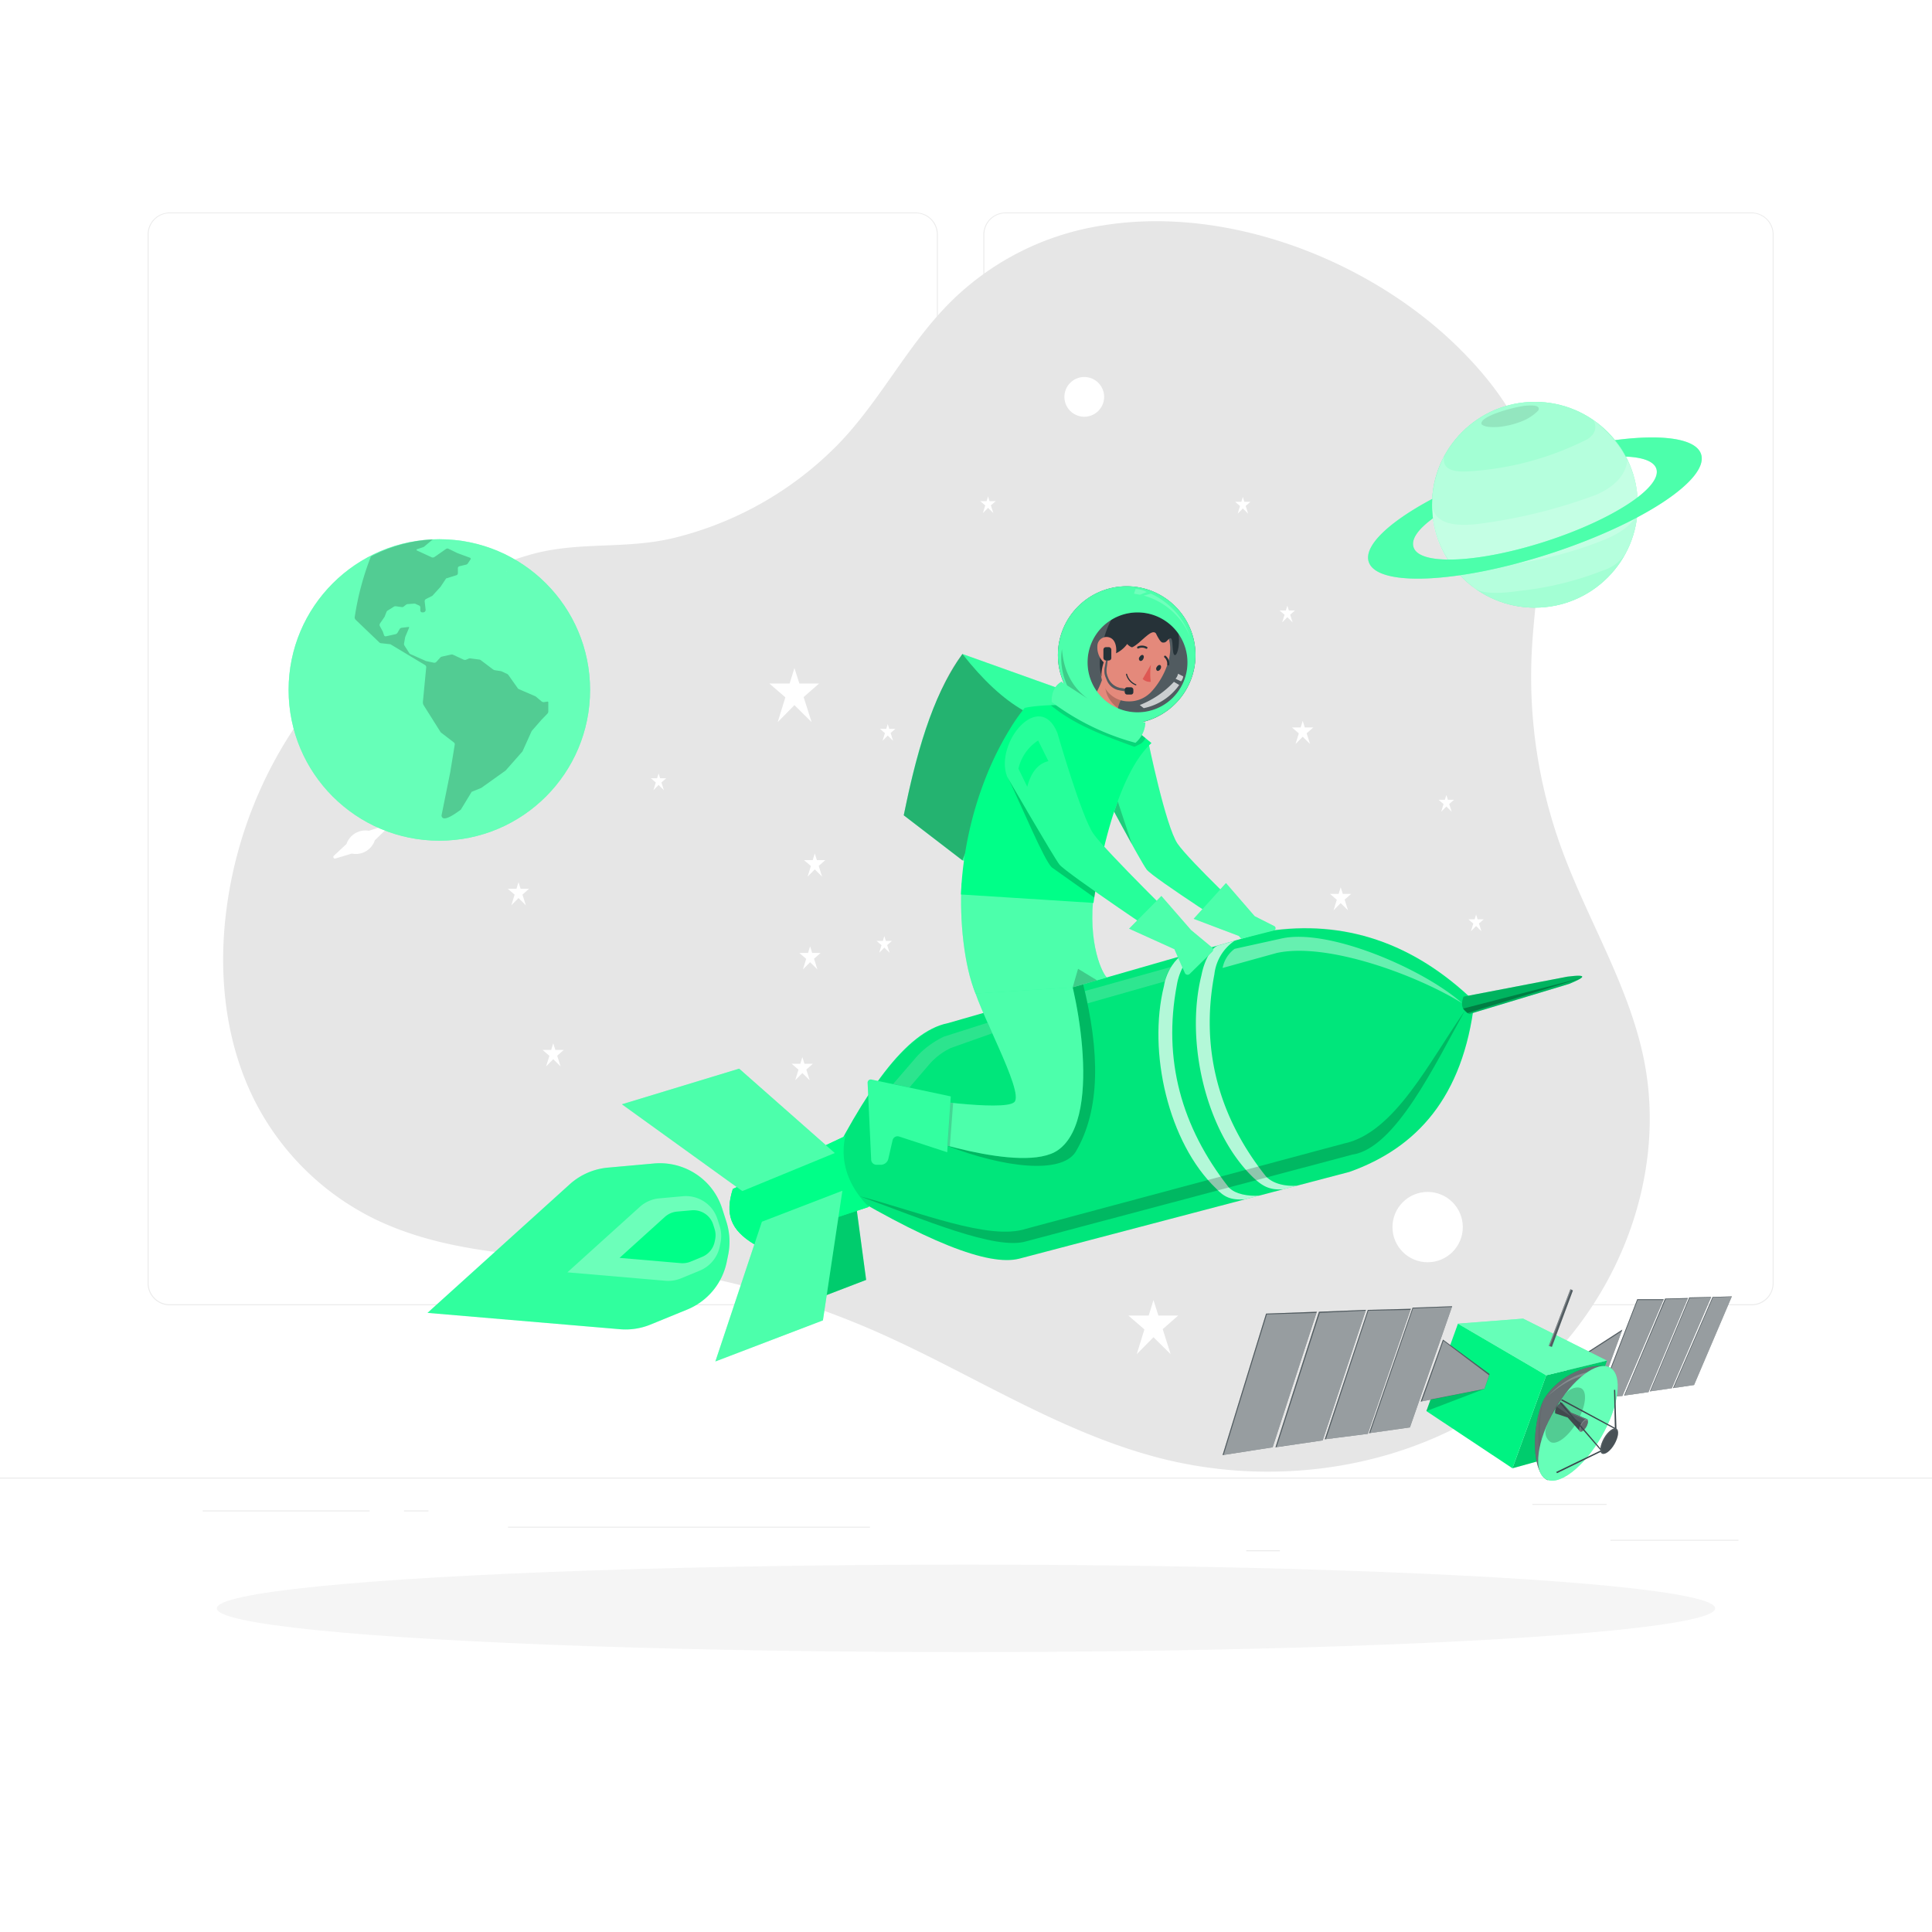 <svg class="animated" id="freepik_stories-rocket" xmlns="http://www.w3.org/2000/svg" viewBox="0 0 500 500" version="1.1" xmlns:xlink="http://www.w3.org/1999/xlink" xmlns:svgjs="http://svgjs.com/svgjs"><style>svg#freepik_stories-rocket:not(.animated) .animable {opacity: 0;}svg#freepik_stories-rocket.animated #freepik--background-complete--inject-181 {animation: 3s Infinite  linear floating;animation-delay: 0s;}svg#freepik_stories-rocket.animated #freepik--Satelite--inject-181 {animation: 3s Infinite  linear wind;animation-delay: 0s;}svg#freepik_stories-rocket.animated #freepik--planet-2--inject-181 {animation: 3s Infinite  linear wind;animation-delay: 0s;}svg#freepik_stories-rocket.animated #freepik--planet-1--inject-181 {animation: 3s Infinite  linear wind;animation-delay: 0s;}svg#freepik_stories-rocket.animated #freepik--Character--inject-181 {animation: 3s Infinite  linear floating;animation-delay: 0s;}            @keyframes floating {                0% {                    opacity: 1;                    transform: translateY(0px);                }                50% {                    transform: translateY(-10px);                }                100% {                    opacity: 1;                    transform: translateY(0px);                }            }                    @keyframes wind {                0% {                    transform: rotate( 0deg );                }                25% {                    transform: rotate( 1deg );                }                75% {                    transform: rotate( -1deg );                }            }        </style><g id="freepik--background-complete--inject-181" class="animable animator-active" style="transform-origin: 250px 228.23px;"><rect y="382.4" width="500" height="0.25" style="fill: rgb(235, 235, 235); transform-origin: 250px 382.525px;" id="el1xfptu51xzoi" class="animable"></rect><rect x="416.78" y="398.49" width="33.12" height="0.25" style="fill: rgb(235, 235, 235); transform-origin: 433.34px 398.615px;" id="el5ehjwb1y33x" class="animable"></rect><rect x="322.53" y="401.21" width="8.69" height="0.25" style="fill: rgb(235, 235, 235); transform-origin: 326.875px 401.335px;" id="elpdvi5tkrkkl" class="animable"></rect><rect x="396.59" y="389.21" width="19.19" height="0.25" style="fill: rgb(235, 235, 235); transform-origin: 406.185px 389.335px;" id="elxdho5ierh0l" class="animable"></rect><rect x="52.46" y="390.89" width="43.19" height="0.25" style="fill: rgb(235, 235, 235); transform-origin: 74.055px 391.015px;" id="elvm69n95pys" class="animable"></rect><rect x="104.56" y="390.89" width="6.33" height="0.25" style="fill: rgb(235, 235, 235); transform-origin: 107.725px 391.015px;" id="el52re6ggpnmf" class="animable"></rect><rect x="131.47" y="395.11" width="93.68" height="0.25" style="fill: rgb(235, 235, 235); transform-origin: 178.31px 395.235px;" id="el15hmt1uk5si" class="animable"></rect><path d="M237,337.8H43.91a5.71,5.71,0,0,1-5.7-5.71V60.66A5.71,5.71,0,0,1,43.91,55H237a5.71,5.71,0,0,1,5.71,5.71V332.09A5.71,5.71,0,0,1,237,337.8ZM43.91,55.2a5.46,5.46,0,0,0-5.45,5.46V332.09a5.46,5.46,0,0,0,5.45,5.46H237a5.47,5.47,0,0,0,5.46-5.46V60.66A5.47,5.47,0,0,0,237,55.2Z" style="fill: rgb(235, 235, 235); transform-origin: 140.46px 196.4px;" id="ela0ubxra82bi" class="animable"></path><path d="M453.31,337.8H260.21a5.72,5.72,0,0,1-5.71-5.71V60.66A5.72,5.72,0,0,1,260.21,55h193.1A5.71,5.71,0,0,1,459,60.66V332.09A5.71,5.71,0,0,1,453.31,337.8ZM260.21,55.2a5.47,5.47,0,0,0-5.46,5.46V332.09a5.47,5.47,0,0,0,5.46,5.46h193.1a5.47,5.47,0,0,0,5.46-5.46V60.66a5.47,5.47,0,0,0-5.46-5.46Z" style="fill: rgb(235, 235, 235); transform-origin: 356.75px 196.4px;" id="elkn9cm7nkc1" class="animable"></path><path d="M285.78,58.28A71.18,71.18,0,0,0,246.15,78c-11.55,11.4-18.68,26.57-30.25,38a89.07,89.07,0,0,1-41.46,23.21c-12.89,3.13-25.1.7-37.84,4.52a110.3,110.3,0,0,0-77.91,91c-2.39,17.54-.37,36,8,51.63A68.9,68.9,0,0,0,96,315c20.62,10.42,44.79,9.75,67.73,12.47A221.16,221.16,0,0,1,226,344.29c24.78,10.8,47.75,26.21,73.92,33,31.32,8.12,66.54,2.45,92.09-17.41s39.88-54.19,33.39-85.89c-4-19.45-15-36.67-21.63-55.36a129.66,129.66,0,0,1-7.34-50.16c.83-16.06,4.63-32.47.43-48-3.15-11.71-10.65-21.83-19.27-30.36C354.94,67.65,318.33,53.16,285.78,58.28Z" style="fill: rgb(230, 230, 230); transform-origin: 242.355px 219.058px;" id="el5ggircke1t9" class="animable"></path><polygon points="211.98 176.89 206.87 176.89 205.6 172.88 204.36 176.89 199.11 176.89 203.25 180.47 201.27 186.88 205.6 182.49 210.04 186.88 207.98 180.4 211.98 176.89" style="fill: rgb(255, 255, 255); transform-origin: 205.545px 179.88px;" id="elb8g9snen30e" class="animable"></polygon><polygon points="304.91 340.47 299.79 340.47 298.52 336.46 297.28 340.47 292.03 340.47 296.17 344.05 294.19 350.46 298.52 346.07 302.96 350.46 300.91 343.98 304.91 340.47" style="fill: rgb(255, 255, 255); transform-origin: 298.47px 343.46px;" id="elmrco0yuf2n9" class="animable"></polygon><polygon points="212.38 246.62 210.19 246.62 209.65 244.9 209.12 246.62 206.87 246.62 208.64 248.15 207.8 250.89 209.65 249.02 211.55 250.89 210.67 248.12 212.38 246.62" style="fill: rgb(255, 255, 255); transform-origin: 209.625px 247.895px;" id="elf2kgsi4706h" class="animable"></polygon><polygon points="349.7 231.33 347.51 231.33 346.97 229.61 346.44 231.33 344.19 231.33 345.96 232.86 345.12 235.6 346.97 233.72 348.87 235.6 347.99 232.83 349.7 231.33" style="fill: rgb(255, 255, 255); transform-origin: 346.945px 232.605px;" id="el5quxcjliplm" class="animable"></polygon><polygon points="213.59 222.6 211.41 222.6 210.86 220.88 210.33 222.6 208.09 222.6 209.86 224.13 209.01 226.87 210.86 225 212.76 226.87 211.88 224.1 213.59 222.6" style="fill: rgb(255, 255, 255); transform-origin: 210.84px 223.875px;" id="els39a1kqquq" class="animable"></polygon><polygon points="136.92 230.01 134.73 230.01 134.19 228.3 133.66 230.01 131.41 230.01 133.18 231.54 132.34 234.29 134.19 232.41 136.09 234.29 135.21 231.52 136.92 230.01" style="fill: rgb(255, 255, 255); transform-origin: 134.165px 231.295px;" id="el7162e66anpx" class="animable"></polygon><polygon points="145.91 271.72 143.73 271.72 143.18 270 142.65 271.72 140.41 271.72 142.18 273.25 141.33 275.99 143.18 274.11 145.08 275.99 144.2 273.22 145.91 271.72" style="fill: rgb(255, 255, 255); transform-origin: 143.16px 272.995px;" id="elvnw1tqyj129" class="animable"></polygon><polygon points="339.87 188.27 337.68 188.27 337.14 186.55 336.61 188.27 334.36 188.27 336.13 189.8 335.29 192.54 337.14 190.67 339.04 192.54 338.16 189.77 339.87 188.27" style="fill: rgb(255, 255, 255); transform-origin: 337.115px 189.545px;" id="el4co666rxlka" class="animable"></polygon><polygon points="323.62 129.86 322.04 129.86 321.65 128.61 321.26 129.86 319.64 129.86 320.92 130.96 320.31 132.94 321.65 131.59 323.02 132.94 322.38 130.94 323.62 129.86" style="fill: rgb(255, 255, 255); transform-origin: 321.63px 130.775px;" id="el9cd70vzrtav" class="animable"></polygon><polygon points="231.72 188.63 230.14 188.63 229.75 187.38 229.36 188.63 227.74 188.63 229.02 189.73 228.41 191.71 229.75 190.36 231.12 191.71 230.49 189.71 231.72 188.63" style="fill: rgb(255, 255, 255); transform-origin: 229.73px 189.545px;" id="ellupqpx0a9x" class="animable"></polygon><polygon points="172.42 201.41 170.84 201.41 170.44 200.17 170.06 201.41 168.44 201.41 169.72 202.51 169.11 204.5 170.44 203.14 171.81 204.5 171.18 202.5 172.42 201.41" style="fill: rgb(255, 255, 255); transform-origin: 170.43px 202.335px;" id="elosuwzz3xc5r" class="animable"></polygon><polygon points="257.68 129.71 256.1 129.71 255.71 128.47 255.32 129.71 253.7 129.71 254.98 130.81 254.37 132.79 255.71 131.44 257.08 132.79 256.44 130.79 257.68 129.71" style="fill: rgb(255, 255, 255); transform-origin: 255.69px 130.63px;" id="elyh0flggudu" class="animable"></polygon><polygon points="376.29 206.99 374.71 206.99 374.32 205.75 373.93 206.99 372.31 206.99 373.59 208.1 372.98 210.08 374.32 208.72 375.69 210.08 375.05 208.08 376.29 206.99" style="fill: rgb(255, 255, 255); transform-origin: 374.3px 207.915px;" id="el6uiufxdc9wx" class="animable"></polygon><polygon points="335.13 157.99 333.56 157.99 333.16 156.75 332.78 157.99 331.15 157.99 332.44 159.1 331.82 161.08 333.16 159.72 334.53 161.08 333.9 159.08 335.13 157.99" style="fill: rgb(255, 255, 255); transform-origin: 333.14px 158.915px;" id="elj9hvrilsagq" class="animable"></polygon><polygon points="383.99 237.92 382.41 237.92 382.01 236.68 381.63 237.92 380.01 237.92 381.29 239.03 380.68 241.01 382.01 239.65 383.39 241.01 382.75 239 383.99 237.92" style="fill: rgb(255, 255, 255); transform-origin: 382px 238.845px;" id="elt3vmt1m1w5q" class="animable"></polygon><polygon points="347.56 300.01 345.98 300.01 345.58 298.77 345.2 300.01 343.58 300.01 344.86 301.11 344.25 303.09 345.58 301.74 346.95 303.09 346.32 301.09 347.56 300.01" style="fill: rgb(255, 255, 255); transform-origin: 345.57px 300.93px;" id="elunmxxu1y1fq" class="animable"></polygon><polygon points="320.7 233.84 319.12 233.84 318.73 232.6 318.34 233.84 316.72 233.84 318 234.95 317.39 236.93 318.73 235.58 320.1 236.93 319.46 234.93 320.7 233.84" style="fill: rgb(255, 255, 255); transform-origin: 318.71px 234.765px;" id="elztmcnpdgtlp" class="animable"></polygon><polygon points="230.84 243.5 229.26 243.5 228.86 242.26 228.48 243.5 226.86 243.5 228.14 244.61 227.53 246.59 228.86 245.24 230.24 246.59 229.6 244.59 230.84 243.5" style="fill: rgb(255, 255, 255); transform-origin: 228.85px 244.425px;" id="elhrkx5xs295i" class="animable"></polygon><polygon points="159.52 319.29 157.33 319.29 156.79 317.57 156.25 319.29 154.01 319.29 155.78 320.82 154.94 323.56 156.79 321.68 158.69 323.56 157.81 320.79 159.52 319.29" style="fill: rgb(255, 255, 255); transform-origin: 156.765px 320.565px;" id="el7xm68j7utt7" class="animable"></polygon><polygon points="342.62 368.64 340.44 368.64 339.89 366.93 339.36 368.64 337.11 368.64 338.89 370.17 338.04 372.91 339.89 371.04 341.79 372.91 340.91 370.14 342.62 368.64" style="fill: rgb(255, 255, 255); transform-origin: 339.865px 369.92px;" id="elexcba67g8z5" class="animable"></polygon><polygon points="210.38 275.3 208.19 275.3 207.65 273.58 207.12 275.3 204.87 275.3 206.65 276.83 205.8 279.57 207.65 277.7 209.55 279.57 208.67 276.8 210.38 275.3" style="fill: rgb(255, 255, 255); transform-origin: 207.625px 276.575px;" id="elli2btwj0jz" class="animable"></polygon><g id="elawp1ypqr836"><circle cx="369.47" cy="317.57" r="9.1" style="fill: rgb(255, 255, 255); transform-origin: 369.47px 317.57px; transform: rotate(-22.5deg);" class="animable"></circle></g><path d="M285.75,102.71a5.14,5.14,0,1,1-5.14-5.14A5.14,5.14,0,0,1,285.75,102.71Z" style="fill: rgb(255, 255, 255); transform-origin: 280.61px 102.71px;" id="eld1785gn449b" class="animable"></path><path d="M99.69,213.66,95.46,215a5.2,5.2,0,0,0-5.79,3.42l-3.27,3.05a.42.42,0,0,0,.41.71l4.24-1.28A5.17,5.17,0,0,0,97,217.47l3.16-3.06A.45.45,0,0,0,99.69,213.66Z" style="fill: rgb(255, 255, 255); transform-origin: 93.285px 217.914px;" id="elhiikxg2gmm" class="animable"></path></g><g id="freepik--Shadow--inject-181" class="animable" style="transform-origin: 250px 416.24px;"><ellipse id="freepik--path--inject-181" cx="250" cy="416.24" rx="193.89" ry="11.32" style="fill: rgb(245, 245, 245); transform-origin: 250px 416.24px;" class="animable"></ellipse></g><g id="freepik--Satelite--inject-181" class="animable" style="transform-origin: 382.3px 358.423px;"><polygon points="405.99 353.04 419.86 344.1 415.56 355.84 405.19 355.84 405.99 353.04" style="fill: rgb(38, 50, 56); transform-origin: 412.525px 349.97px;" id="elvhr5n2h9m9" class="animable"></polygon><g id="el67ys382rfdx"><polygon points="405.99 353.04 419.86 344.1 415.56 355.84 405.19 355.84 405.99 353.04" style="fill: rgb(255, 255, 255); opacity: 0.2; transform-origin: 412.525px 349.97px;" class="animable"></polygon></g><g id="elxdt4qqfbz3"><polygon points="406.27 353.17 419.71 344.51 415.56 355.84 405.44 355.84 406.27 353.17" style="fill: rgb(255, 255, 255); opacity: 0.4; transform-origin: 412.575px 350.175px;" class="animable"></polygon></g><polygon points="419.89 361.27 430.58 336.24 423.72 336.24 413.87 361.73 419.89 361.27" style="fill: rgb(38, 50, 56); transform-origin: 422.225px 348.985px;" id="elc81sjv5ur68" class="animable"></polygon><g id="el4pui6vlj81s"><polygon points="419.89 361.27 430.58 336.24 423.72 336.24 413.87 361.73 419.89 361.27" style="fill: rgb(255, 255, 255); opacity: 0.2; transform-origin: 422.225px 348.985px;" class="animable"></polygon></g><g id="elakd319jejq"><polygon points="419.89 361.27 430.49 336.45 423.83 336.45 414.08 361.71 419.89 361.27" style="fill: rgb(255, 255, 255); opacity: 0.4; transform-origin: 422.285px 349.08px;" class="animable"></polygon></g><polygon points="420.31 361.18 430.92 336.08 436.84 335.93 426.63 360.28 420.31 361.18" style="fill: rgb(38, 50, 56); transform-origin: 428.575px 348.555px;" id="elqdrzha2qr5e" class="animable"></polygon><g id="eli5xmd1t9qc"><polygon points="420.31 361.18 430.92 336.08 436.84 335.93 426.63 360.28 420.31 361.18" style="fill: rgb(255, 255, 255); opacity: 0.2; transform-origin: 428.575px 348.555px;" class="animable"></polygon></g><g id="elhejcoftjm5i"><polygon points="420.43 361.16 431.08 336.24 436.78 336.08 426.63 360.28 420.43 361.16" style="fill: rgb(255, 255, 255); opacity: 0.4; transform-origin: 428.605px 348.62px;" class="animable"></polygon></g><polygon points="437.18 335.78 442.86 335.66 432.68 359.27 427 360.09 437.18 335.78" style="fill: rgb(38, 50, 56); transform-origin: 434.93px 347.875px;" id="eliormwh3dof8" class="animable"></polygon><g id="el0huga71yfdnq"><polygon points="437.18 335.78 442.86 335.66 432.68 359.27 427 360.09 437.18 335.78" style="fill: rgb(255, 255, 255); opacity: 0.2; transform-origin: 434.93px 347.875px;" class="animable"></polygon></g><g id="elfwf94c6lt9o"><polygon points="437.28 335.93 442.81 335.77 432.68 359.27 427.13 360.07 437.28 335.93" style="fill: rgb(255, 255, 255); opacity: 0.4; transform-origin: 434.97px 347.92px;" class="animable"></polygon></g><polygon points="443.22 335.66 448.2 335.51 438.42 358.44 432.98 359.24 443.22 335.66" style="fill: rgb(38, 50, 56); transform-origin: 440.59px 347.375px;" id="el5ftdhu91dca" class="animable"></polygon><g id="el67sqtuiq23v"><polygon points="443.22 335.66 448.2 335.51 438.42 358.44 432.98 359.24 443.22 335.66" style="fill: rgb(255, 255, 255); opacity: 0.2; transform-origin: 440.59px 347.375px;" class="animable"></polygon></g><g id="el79uj71df0zk"><polygon points="443.33 335.77 448.17 335.59 438.42 358.44 433.14 359.21 443.33 335.77" style="fill: rgb(255, 255, 255); opacity: 0.4; transform-origin: 440.655px 347.4px;" class="animable"></polygon></g><polygon points="400.17 355.92 391.42 379.99 407.79 375.45 415.89 352.12 400.17 355.92" style="fill: rgb(0, 255, 136); transform-origin: 403.655px 366.055px;" id="el22vq2i34h7p" class="animable"></polygon><g id="elhx9ugs6ie0l"><polygon points="400.17 355.92 391.42 379.99 407.79 375.45 415.89 352.12 400.17 355.92" style="opacity: 0.2; transform-origin: 403.655px 366.055px;" class="animable"></polygon></g><polygon points="377.32 342.56 400.17 355.92 391.42 379.99 369.15 365.19 377.32 342.56" style="fill: rgb(0, 255, 136); transform-origin: 384.66px 361.275px;" id="el5nc0adsofpl" class="animable"></polygon><g id="elt8v8q4zy4t"><polygon points="377.32 342.56 400.17 355.92 391.42 379.99 369.15 365.19 377.32 342.56" style="opacity: 0.05; transform-origin: 384.66px 361.275px;" class="animable"></polygon></g><polygon points="377.32 342.56 394.18 341.26 415.89 352.12 400.17 355.92 377.32 342.56" style="fill: rgb(0, 255, 136); transform-origin: 396.605px 348.59px;" id="elvkv670i05y9" class="animable"></polygon><g id="elo64slo39cko"><polygon points="377.32 342.56 394.18 341.26 415.89 352.12 400.17 355.92 377.32 342.56" style="fill: rgb(255, 255, 255); opacity: 0.4; transform-origin: 396.605px 348.59px;" class="animable"></polygon></g><polygon points="406.42 333.64 407.06 333.97 401.63 348.56 400.82 348.31 406.42 333.64" style="fill: rgb(38, 50, 56); transform-origin: 403.94px 341.1px;" id="elo0hh7w9omjh" class="animable"></polygon><g id="el2w4gtg8p2cc"><polygon points="406.42 333.64 406.67 333.77 401.09 348.39 400.82 348.31 406.42 333.64" style="fill: rgb(255, 255, 255); opacity: 0.4; transform-origin: 403.745px 341.015px;" class="animable"></polygon></g><g id="elqz4nq8as2ol"><polygon points="407.06 333.97 406.67 333.77 401.09 348.39 401.63 348.56 407.06 333.97" style="fill: rgb(255, 255, 255); opacity: 0.2; transform-origin: 404.075px 341.165px;" class="animable"></polygon></g><polygon points="327.66 339.96 316.4 376.58 329.36 374.56 340.79 339.48 327.66 339.96" style="fill: rgb(38, 50, 56); transform-origin: 328.595px 358.03px;" id="elals1tz2lbsn" class="animable"></polygon><g id="elo48ilm6p25"><polygon points="327.66 339.96 316.4 376.58 329.36 374.56 340.79 339.48 327.66 339.96" style="fill: rgb(255, 255, 255); opacity: 0.2; transform-origin: 328.595px 358.03px;" class="animable"></polygon></g><g id="elqhiyo3q4iff"><polygon points="327.86 340.17 316.68 376.54 329.36 374.56 340.69 339.77 327.86 340.17" style="fill: rgb(255, 255, 255); opacity: 0.4; transform-origin: 328.685px 358.155px;" class="animable"></polygon></g><polygon points="341.35 339.48 330.09 374.56 342.32 372.77 353.5 338.99 341.35 339.48" style="fill: rgb(38, 50, 56); transform-origin: 341.795px 356.775px;" id="elq0acj93p899" class="animable"></polygon><g id="elmzl91k7dial"><polygon points="341.35 339.48 330.09 374.56 342.32 372.77 353.5 338.99 341.35 339.48" style="fill: rgb(255, 255, 255); opacity: 0.2; transform-origin: 341.795px 356.775px;" class="animable"></polygon></g><g id="elae7cuky3jyb"><polygon points="341.56 339.77 330.38 374.51 342.32 372.77 353.44 339.2 341.56 339.77" style="fill: rgb(255, 255, 255); opacity: 0.4; transform-origin: 341.91px 356.855px;" class="animable"></polygon></g><polygon points="353.99 339 342.85 372.49 353.99 371.07 365.13 338.71 353.99 339" style="fill: rgb(38, 50, 56); transform-origin: 353.99px 355.6px;" id="elsg8xzy8m1jk" class="animable"></polygon><g id="el4tg2uwjak2j"><polygon points="353.99 339 342.85 372.49 353.99 371.07 365.13 338.71 353.99 339" style="fill: rgb(255, 255, 255); opacity: 0.2; transform-origin: 353.99px 355.6px;" class="animable"></polygon></g><g id="el7odpyuk9h3m"><polygon points="354.14 339.2 343.15 372.45 353.99 371.07 365.03 338.99 354.14 339.2" style="fill: rgb(255, 255, 255); opacity: 0.4; transform-origin: 354.09px 355.72px;" class="animable"></polygon></g><polygon points="365.58 338.42 354.32 370.91 364.89 369.41 375.82 338.06 365.58 338.42" style="fill: rgb(38, 50, 56); transform-origin: 365.07px 354.485px;" id="elv9cox1sazzt" class="animable"></polygon><g id="elnqpj7aukb38"><polygon points="365.58 338.42 354.32 370.91 364.89 369.41 375.82 338.06 365.58 338.42" style="fill: rgb(255, 255, 255); opacity: 0.2; transform-origin: 365.07px 354.485px;" class="animable"></polygon></g><g id="el491le2n73st"><polygon points="365.7 338.63 354.57 370.88 364.89 369.41 375.75 338.26 365.7 338.63" style="fill: rgb(255, 255, 255); opacity: 0.4; transform-origin: 365.16px 354.57px;" class="animable"></polygon></g><polygon points="385.49 355.6 384.16 359.45 367.68 362.73 373.44 346.69 385.49 355.6" style="fill: rgb(38, 50, 56); transform-origin: 376.585px 354.71px;" id="el50x7ryainbh" class="animable"></polygon><g id="elzy4pf3f81y"><polygon points="385.49 355.6 384.16 359.45 367.68 362.73 373.44 346.69 385.49 355.6" style="fill: rgb(255, 255, 255); opacity: 0.2; transform-origin: 376.585px 354.71px;" class="animable"></polygon></g><g id="elo2npb8rxs4l"><polygon points="385.37 355.92 384.16 359.45 367.98 362.67 373.56 347.01 385.37 355.92" style="fill: rgb(255, 255, 255); opacity: 0.4; transform-origin: 376.675px 354.84px;" class="animable"></polygon></g><path d="M416.25,353.81l-15.71,29.27c-4.2-2-4.23-13.91-1.1-20.75C403.31,355.69,411.9,352.43,416.25,353.81Z" style="fill: rgb(38, 50, 56); transform-origin: 406.737px 368.289px;" id="el4xuinpj14mx" class="animable"></path><g id="elbbyhoy8vrc"><g style="opacity: 0.2; transform-origin: 399.943px 372.16px;" class="animable"><path d="M401.8,380.72l-.68,1.27c-3.89-3.67-3.56-14.19-1.68-19.66C396.48,374.06,401.8,380.72,401.8,380.72Z" id="elb0xyve52bwg" class="animable" style="transform-origin: 399.943px 372.16px;"></path></g></g><g id="elp1mb9aspdp"><g style="opacity: 0.3; transform-origin: 406.737px 368.289px;" class="animable"><path d="M416.25,353.81l-15.71,29.27c-4.2-2-4.23-13.91-1.1-20.75C403.31,355.69,411.9,352.43,416.25,353.81Z" style="fill: rgb(255, 255, 255); transform-origin: 406.737px 368.289px;" id="elgzs15omwcj4" class="animable"></path></g></g><g id="eleze9866qtig"><path d="M400.42,361.42c6.21-5.42,10.63-6.27,14.52-5.17l.63-1.18C410.76,354.47,406.27,355.63,400.42,361.42Z" style="fill: rgb(255, 255, 255); opacity: 0.2; transform-origin: 407.995px 358.174px;" class="animable"></path></g><path d="M402.33,364.87c-4.6,8-5.62,16-2.28,17.92s9.77-3,14.37-10.94,5.62-16,2.28-17.91S406.93,356.91,402.33,364.87Z" style="fill: rgb(0, 255, 136); transform-origin: 408.375px 368.366px;" id="elg922pslp1ah" class="animable"></path><g id="elcsgyjblf0ea"><path d="M402.33,364.87c-4.6,8-5.62,16-2.28,17.92s9.77-3,14.37-10.94,5.62-16,2.28-17.91S406.93,356.91,402.33,364.87Z" style="fill: rgb(255, 255, 255); opacity: 0.4; transform-origin: 408.375px 368.366px;" class="animable"></path></g><g id="eldml5rhiwhlf"><path d="M402.35,364.57a29.63,29.63,0,0,0-2.21,4.94,3.14,3.14,0,0,0,1.12,3.67c1.6.92,4.69-1.43,6.9-5.25s2.7-7.68,1.1-8.61c-.94-.54-2.75-.19-4.06,1.31A26.32,26.32,0,0,0,402.35,364.57Z" style="opacity: 0.2; transform-origin: 405.069px 366.23px;" class="animable"></path></g><path d="M410.76,367.28l-4.18-1.69L404.21,363a2.48,2.48,0,0,0-1.71,2.77l3.22,1.06,3.2,3.61Z" style="fill: rgb(38, 50, 56); transform-origin: 406.614px 366.72px;" id="elbil7wgbrvil" class="animable"></path><g id="elzhng5122qi"><path d="M410.76,367.28l-4.18-1.69L404.21,363a2.48,2.48,0,0,0-1.71,2.77l3.22,1.06,3.2,3.61Z" style="fill: rgb(255, 255, 255); opacity: 0.2; transform-origin: 406.614px 366.72px;" class="animable"></path></g><path d="M409.17,368.49c-.51.89-.62,1.77-.25,2s1.08-.33,1.59-1.21.62-1.77.25-2S409.68,367.61,409.17,368.49Z" style="fill: rgb(38, 50, 56); transform-origin: 409.84px 368.885px;" id="elfmcsd1xbmmt" class="animable"></path><g id="eludwtgkwbyxq"><path d="M409.17,368.49c-.51.89-.62,1.77-.25,2s1.08-.33,1.59-1.21.62-1.77.25-2S409.68,367.61,409.17,368.49Z" style="fill: rgb(255, 255, 255); opacity: 0.4; transform-origin: 409.84px 368.885px;" class="animable"></path></g><g id="els2itebe7iu"><path d="M402.87,364.06a3.07,3.07,0,0,0-.37,1.75l3.22,1.06,3.2,3.61c-.4-.3-.12-1.5.34-2.13C409.26,368.35,408,367.56,402.87,364.06Z" style="opacity: 0.2; transform-origin: 405.874px 367.27px;" class="animable"></path></g><g id="el180dy73sfc9"><polygon points="410.48 367.25 406.47 365.74 403.98 363.13 403.82 363.19 406.4 365.77 410.25 367.33 410.48 367.25" style="fill: rgb(255, 255, 255); opacity: 0.2; transform-origin: 407.15px 365.23px;" class="animable"></polygon></g><g id="eleeb45pxqpdt"><g style="opacity: 0.2; transform-origin: 409.94px 368.947px;" class="animable"><path d="M409.37,368.61c-.43.75-.53,1.51-.22,1.69s.93-.28,1.36-1,.53-1.51.22-1.7S409.8,367.85,409.37,368.61Z" id="eliz1i7b5yp4i" class="animable" style="transform-origin: 409.94px 368.947px;"></path><g id="eleyc108qfa0p"><path d="M409.37,368.61c-.43.75-.53,1.51-.22,1.69s.93-.28,1.36-1,.53-1.51.22-1.7S409.8,367.85,409.37,368.61Z" style="opacity: 0.4; transform-origin: 409.94px 368.947px;" class="animable"></path></g></g></g><polygon points="402.75 380.94 402.95 381.26 414.41 375.67 414.26 375.37 402.75 380.94" style="fill: rgb(38, 50, 56); transform-origin: 408.58px 378.315px;" id="eldfcjgpxj14c" class="animable"></polygon><g id="elkwa9d21kt3"><polygon points="402.75 380.94 402.95 381.26 414.41 375.67 414.26 375.37 402.75 380.94" style="fill: rgb(255, 255, 255); opacity: 0.1; transform-origin: 408.58px 378.315px;" class="animable"></polygon></g><polygon points="417.71 359.69 418.01 359.69 418.33 369.73 417.93 369.73 417.71 359.69" style="fill: rgb(38, 50, 56); transform-origin: 418.02px 364.71px;" id="elqdl9j4umu1j" class="animable"></polygon><g id="eliex2jjlml"><polygon points="417.71 359.69 418.01 359.69 418.33 369.73 417.93 369.73 417.71 359.69" style="fill: rgb(255, 255, 255); opacity: 0.1; transform-origin: 418.02px 364.71px;" class="animable"></polygon></g><polygon points="404.26 362.14 418.33 369.73 418.16 369.96 404 362.4 404.26 362.14" style="fill: rgb(38, 50, 56); transform-origin: 411.165px 366.05px;" id="eliuoxm3i182h" class="animable"></polygon><g id="elzsmb7h7kml"><polygon points="404.26 362.14 418.33 369.73 418.16 369.96 404 362.4 404.26 362.14" style="fill: rgb(255, 255, 255); opacity: 0.1; transform-origin: 411.165px 366.05px;" class="animable"></polygon></g><polygon points="403.65 363.11 403.89 362.81 414.51 375.23 414.35 375.47 403.65 363.11" style="fill: rgb(38, 50, 56); transform-origin: 409.08px 369.14px;" id="elaqawb6xxco9" class="animable"></polygon><g id="eliw5hft2rx3i"><polygon points="403.65 363.11 403.89 362.81 414.51 375.23 414.35 375.47 403.65 363.11" style="fill: rgb(255, 255, 255); opacity: 0.1; transform-origin: 409.08px 369.14px;" class="animable"></polygon></g><path d="M415.1,372.19c-1,1.79-1.26,3.59-.51,4s2.2-.66,3.23-2.45,1.26-3.59.51-4S416.14,370.4,415.1,372.19Z" style="fill: rgb(38, 50, 56); transform-origin: 416.464px 372.965px;" id="el0hjn05ca3j18" class="animable"></path><g id="elh36imhzfhva"><path d="M415.1,372.19c-1,1.79-1.26,3.59-.51,4s2.2-.66,3.23-2.45,1.26-3.59.51-4S416.14,370.4,415.1,372.19Z" style="fill: rgb(255, 255, 255); opacity: 0.2; transform-origin: 416.464px 372.965px;" class="animable"></path></g><g id="elzpsll5p5n98"><path d="M415.38,372.35c-.93,1.61-1.13,3.22-.46,3.61s2-.6,2.9-2.2,1.13-3.23.46-3.62S416.31,370.74,415.38,372.35Z" style="opacity: 0.1; transform-origin: 416.596px 373.05px;" class="animable"></path></g><g id="elmhj8jh1lb3i"><polygon points="384.16 359.45 369.15 365.19 370.25 362.14 384.16 359.45" style="opacity: 0.2; transform-origin: 376.655px 362.32px;" class="animable"></polygon></g></g><g id="freepik--planet-2--inject-181" class="animable" style="transform-origin: 397.235px 130.63px;"><circle cx="397.23" cy="130.63" r="26.63" style="fill: rgb(0, 255, 136); transform-origin: 397.23px 130.63px;" id="elnv5it37513o" class="animable"></circle><g id="el0h3ku3tu17bh"><circle cx="397.23" cy="130.63" r="26.63" style="fill: rgb(255, 255, 255); opacity: 0.4; transform-origin: 397.23px 130.63px;" class="animable"></circle></g><g id="elam9t5kdje0t"><circle cx="397.23" cy="130.63" r="26.63" style="fill: rgb(255, 255, 255); opacity: 0.4; transform-origin: 397.23px 130.63px;" class="animable"></circle></g><g id="elh39nsktcuyh"><path d="M373.77,118c-.6,3,1.48,4.26,6.05,4a78.16,78.16,0,0,0,31.09-8.38c2.12-1.45,2.33-3.1,1.53-4.86,12.93,10.27,13.83,24,8.2,34.55a10.65,10.65,0,0,1-5.81,4.33,82.37,82.37,0,0,1-21.52,5.27c-6.83,1-10.84.55-12.38-1.23C369.28,142.65,368.3,128.8,373.77,118Z" style="fill: rgb(255, 255, 255); opacity: 0.2; transform-origin: 397.244px 131.096px;" class="animable"></path></g><g id="el76iuhpos96i"><path d="M370.6,130.63A25.23,25.23,0,0,0,375,145c1.4,2,5.93,2.4,13,1.41a100.62,100.62,0,0,0,26.79-6.56c4.68-1.84,7.78-4.19,9.11-7.14a27,27,0,0,0-2.72-13.7c-.41,3.68-2.93,6.73-8,9a136.59,136.59,0,0,1-30.73,7.59C375.76,136.37,371.15,135.27,370.6,130.63Z" style="fill: rgb(255, 255, 255); opacity: 0.2; transform-origin: 397.279px 132.97px;" class="animable"></path></g><g id="elpox2z6lttkg"><path d="M386.52,107.19a40.11,40.11,0,0,1,7.86-2.15c3.53-.36,4.14.24,3.75,1.17a12,12,0,0,1-3.66,2.56,22.22,22.22,0,0,1-6.7,1.73c-1.61.07-3.32.11-4.29-.63C383,109,384.44,108.08,386.52,107.19Z" style="opacity: 0.1; transform-origin: 390.81px 107.735px;" class="animable"></path></g><path d="M440.24,117.55c-1.33-4.1-10.08-5.25-22.29-3.64a23.65,23.65,0,0,1,2.82,4.26h0c4.37.17,7.26,1.21,7.89,3.14,1.54,4.77-11.27,13.19-28.62,18.8s-32.66,6.31-34.2,1.54c-.67-2,.94-4.47,4.78-7.35-.05,0,.27-.21.22-.18a27.24,27.24,0,0,1-.18-5c-11.14,5.94-17.78,12.13-16.43,16.29,2.12,6.53,23.09,5.59,46.85-2.11S442.36,124.08,440.24,117.55Z" style="fill: rgb(0, 255, 136); transform-origin: 397.235px 131.481px;" id="elnre8shuuspo" class="animable"></path><g id="elv87amnfboif"><path d="M440.24,117.55c-1.33-4.1-10.08-5.25-22.29-3.64a23.65,23.65,0,0,1,2.82,4.26h0c4.37.17,7.26,1.21,7.89,3.14,1.54,4.77-11.27,13.19-28.62,18.8s-32.66,6.31-34.2,1.54c-.67-2,.94-4.47,4.78-7.35-.05,0,.27-.21.22-.18a27.24,27.24,0,0,1-.18-5c-11.14,5.94-17.78,12.13-16.43,16.29,2.12,6.53,23.09,5.59,46.85-2.11S442.36,124.08,440.24,117.55Z" style="fill: rgb(255, 255, 255); opacity: 0.3; transform-origin: 397.235px 131.481px;" class="animable"></path></g></g><g id="freepik--planet-1--inject-181" class="animable" style="transform-origin: 113.7px 178.56px;"><g id="elulambxa7a4q"><circle cx="113.7" cy="178.56" r="39.01" style="fill: rgb(0, 255, 136); transform-origin: 113.7px 178.56px; transform: rotate(-45deg);" class="animable"></circle></g><g id="ellz53k0ipynl"><circle cx="113.7" cy="178.56" r="39.01" style="fill: rgb(255, 255, 255); opacity: 0.4; transform-origin: 113.7px 178.56px; transform: rotate(-45deg);" class="animable"></circle></g><g id="el03wmd3avj9f"><path d="M141.7,181.57l-.89.13a.81.81,0,0,1-.65-.18l-1.44-1.21a1.37,1.37,0,0,0-.2-.13l-4.2-1.81a.82.82,0,0,1-.35-.29l-2.37-3.35a1,1,0,0,0-.42-.35l-1.39-.64a.66.66,0,0,0-.2-.06l-1.47-.22a1.34,1.34,0,0,1-.56-.24l-3.12-2.36a.91.91,0,0,0-.43-.17l-2.29-.3a.83.83,0,0,0-.44.06l-.62.27a.84.84,0,0,1-.66,0l-2.73-1.26a.78.78,0,0,0-.52-.06l-2.42.54a.76.76,0,0,0-.39.24l-1,1.1a.72.72,0,0,1-.69.22l-2-.42-4.21-1.88-1.37-2.14a.79.79,0,0,1-.1-.56l.3-1.66,1-2.38a.14.14,0,0,0-.15-.2l-1.77.21a.73.73,0,0,0-.54.36l-.52.9a.86.86,0,0,1-.55.4l-2.42.54a.45.45,0,0,1-.54-.3l-.3-.91-.74-1.36a.71.71,0,0,1,0-.74l1.2-1.75.47-1.21a.77.77,0,0,1,.31-.38l1.59-1a.85.85,0,0,1,.54-.12l1.51.21a.69.69,0,0,0,.54-.15l.61-.48a.73.73,0,0,1,.38-.14l1.69-.12a.82.82,0,0,1,.4.08l.91.42a.52.52,0,0,1,.29.47V158a.48.48,0,0,0,.48.48h.27a.63.63,0,0,0,.62-.68l-.08-.7-.16-1.42a.66.66,0,0,1,.36-.67l1.62-.81,2.12-2.33,1.44-2.17,2.66-.83a.55.55,0,0,0,.39-.52v-1.3a.51.51,0,0,1,.39-.5l1.76-.43a.68.68,0,0,0,.39-.26l.73-1.08a.29.29,0,0,0-.14-.44l-3.21-1.18-2.35-1.14a.64.64,0,0,0-.64.05l-3,2.09a.74.74,0,0,1-.72.06l-2.17-1-1.63-.75a.18.18,0,0,1,0-.33l1.65-.55a.56.56,0,0,0,.2-.11L112,139.6A38.74,38.74,0,0,0,96,144a72.16,72.16,0,0,0-4.2,15.72.8.8,0,0,0,.25.68l6.14,5.88a.67.67,0,0,0,.4.18l2.28.25a.68.68,0,0,1,.32.11l8.8,5.29a.62.62,0,0,1,.31.61l-.85,8.89a1.45,1.45,0,0,0,.22.95l4.3,6.83a.93.93,0,0,0,.21.23l3.3,2.54a.56.56,0,0,1,.21.53l-1.18,7.22-2.25,11.15c.22,1.5,2.17.58,5-1.52l2.81-4.62,2.47-1,6.32-4.51,4.35-4.93,2.34-5.18a1.14,1.14,0,0,1,.15-.23l2.38-2.73,1.59-1.65a.83.83,0,0,0,.23-.56v-2.38A.17.17,0,0,0,141.7,181.57Z" style="opacity: 0.2; transform-origin: 116.847px 175.7px;" class="animable"></path></g><path d="M90.18,161.93v0h0Z" style="fill: rgb(255, 255, 255); transform-origin: 90.18px 161.93px;" id="elleziryv9g4" class="animable"></path><path d="M147.73,177.55v0h0v0Z" style="fill: rgb(255, 255, 255); transform-origin: 147.73px 177.55px;" id="elqul6bhyly8r" class="animable"></path><path d="M150.31,174.26v0h0Z" style="fill: rgb(255, 255, 255); transform-origin: 150.31px 174.26px;" id="elgxt7upizcbe" class="animable"></path><polygon points="150.31 174.21 150.31 174.2 150.31 174.2 150.31 174.21" style="fill: rgb(255, 255, 255); transform-origin: 150.31px 174.205px;" id="eljle7yfwvf8f" class="animable"></polygon><path d="M131.08,147.84l-.05,0,0,0a.13.13,0,0,0,0-.06Z" style="fill: rgb(255, 255, 255); transform-origin: 131.055px 147.81px;" id="eldh0j3ezy4vu" class="animable"></path></g><g id="freepik--Character--inject-181" class="animable" style="transform-origin: 260.06px 248.353px;"><path d="M281.61,248.5c3.26,1.72,28.6,30.3,21.84,43.89-5,10-36.25,14.65-36.25,14.65l-3.85-8.53s22.88-8.1,24.23-11.65-24.36-22.45-24.36-22.45Z" style="fill: rgb(0, 255, 136); transform-origin: 283.906px 277.77px;" id="el03afrw6dcvju" class="animable"></path><g id="elxetrquz5t3b"><path d="M281.61,248.5c3.26,1.72,28.6,30.3,21.84,43.89-5,10-36.25,14.65-36.25,14.65l-3.85-8.53s22.88-8.1,24.23-11.65-24.36-22.45-24.36-22.45Z" style="fill: rgb(255, 255, 255); opacity: 0.3; transform-origin: 283.906px 277.77px;" class="animable"></path></g><g id="el3zfffx51f74"><path d="M278.13,292.63c-.82,3.32-3.2,5.88-8.06,7.26l3,6.07-.62.13-4.74-9.2Z" style="opacity: 0.2; transform-origin: 272.92px 299.36px;" class="animable"></path></g><path d="M266.78,295l6.63,12.88-12.77,2.89a1.33,1.33,0,0,0-1,1.7l1.52,4.69a2,2,0,0,1-.85,2.27l-1,.6a1.37,1.37,0,0,1-1.84-.42l-11-16.61a.82.82,0,0,1,.42-1.23Z" style="fill: rgb(0, 255, 136); transform-origin: 259.872px 307.611px;" id="elrafgooj87f" class="animable"></path><g id="el7kv8fximq9e"><g style="opacity: 0.2; transform-origin: 259.872px 307.611px;" class="animable"><path d="M266.78,295l6.63,12.88-12.77,2.89a1.33,1.33,0,0,0-1,1.7l1.52,4.69a2,2,0,0,1-.85,2.27l-1,.6a1.37,1.37,0,0,1-1.84-.42l-11-16.61a.82.82,0,0,1,.42-1.23Z" style="fill: rgb(255, 255, 255); transform-origin: 259.872px 307.611px;" id="el6dfsqxmduhk" class="animable"></path></g></g><g id="elxjrwfj1899"><path d="M255,299A40.39,40.39,0,0,0,269.38,300l-2.6-5.05Z" style="opacity: 0.2; transform-origin: 262.19px 297.597px;" class="animable"></path></g><g id="el2hhqz8o6j1l"><path d="M280.34,278.08l2.1,1.92c2.14-7.73-1.72-15.13-3-25l-1.85.52A101.08,101.08,0,0,1,280.34,278.08Z" style="opacity: 0.2; transform-origin: 280.332px 267.5px;" class="animable"></path></g><polygon points="224.16 331.24 206 338.21 202.6 311.5 220.54 304.31 224.16 331.24" style="fill: rgb(0, 255, 136); transform-origin: 213.38px 321.26px;" id="el330o9gf7dpw" class="animable"></polygon><g id="el1oogwqs9rfh"><polygon points="224.16 331.24 206 338.21 202.6 311.5 220.54 304.31 224.16 331.24" style="opacity: 0.2; transform-origin: 213.38px 321.26px;" class="animable"></polygon></g><path d="M212.72,305c10.81-22.13,21.65-38.08,32.57-40.2L328,241c19.84-3,37.74,2.86,53.59,18.18-2.93,24.86-15,37.91-32.32,44.09l-85.54,22.48C255.92,327.69,239.88,321.67,212.72,305Z" style="fill: rgb(0, 255, 136); transform-origin: 297.155px 283.17px;" id="ele9e8c9x2ph" class="animable"></path><path d="M189.65,307.71,218.78,294c7.62,5,8.43,12.46,6.07,18.34l-29.56,9.73C188.94,318.29,187.64,314.13,189.65,307.71Z" style="fill: rgb(0, 255, 136); transform-origin: 207.401px 308.035px;" id="elwty6lfmg66p" class="animable"></path><path d="M169.23,301.11l-11.91,1.07a17,17,0,0,0-9.87,4.31l-36.81,33.28L160.45,344a17,17,0,0,0,7.86-1.19l9.54-3.9a17,17,0,0,0,10.23-12.34l.38-1.86a17,17,0,0,0-.47-8.53l-1.08-3.37a17,17,0,0,0-3.23-5.83h0A17,17,0,0,0,169.23,301.11Z" style="fill: rgb(0, 255, 136); transform-origin: 149.718px 322.551px;" id="el1r1d8t64pwf" class="animable"></path><g id="elllhaynygo1"><path d="M169.23,301.11l-11.91,1.07a17,17,0,0,0-9.87,4.31l-36.81,33.28L160.45,344a17,17,0,0,0,7.86-1.19l9.54-3.9a17,17,0,0,0,10.23-12.34l.38-1.86a17,17,0,0,0-.47-8.53l-1.08-3.37a17,17,0,0,0-3.23-5.83h0A17,17,0,0,0,169.23,301.11Z" style="fill: rgb(255, 255, 255); opacity: 0.19; transform-origin: 149.718px 322.551px;" class="animable"></path></g><g id="eln6t0wc6ze9"><path d="M176.66,309.59l-6.07.55a8.65,8.65,0,0,0-5,2.19l-18.75,16.95,25.37,2.18a8.68,8.68,0,0,0,4-.61l4.86-2a8.66,8.66,0,0,0,5.21-6.29l.19-.95a8.63,8.63,0,0,0-.23-4.34l-.55-1.72a8.68,8.68,0,0,0-1.65-3h0A8.64,8.64,0,0,0,176.66,309.59Z" style="fill: rgb(255, 255, 255); opacity: 0.29; transform-origin: 166.742px 320.52px;" class="animable"></path></g><path d="M179,313.22l-3.8.34a5.44,5.44,0,0,0-3.14,1.38l-11.72,10.6,15.86,1.36a5.52,5.52,0,0,0,2.51-.38l3-1.24a5.42,5.42,0,0,0,3.25-3.94l.12-.59a5.42,5.42,0,0,0-.15-2.71l-.34-1.08a5.43,5.43,0,0,0-1-1.85h0A5.42,5.42,0,0,0,179,313.22Z" style="fill: rgb(0, 255, 136); transform-origin: 172.763px 320.059px;" id="elvgiae9l41cn" class="animable"></path><g id="elusnlogw9wdm"><path d="M212.72,305c10.81-22.13,21.65-38.08,33.23-40.39l82.65-23.76c19.19-2.85,37.09,3.05,52.94,18.37-2.93,24.86-15,37.91-32.32,44.09l-85.54,22.48C255.92,327.69,239.88,321.67,212.72,305Z" style="opacity: 0.1; transform-origin: 297.13px 283.142px;" class="animable"></path></g><path d="M189.65,307.71,218.78,294c-1.85,8.05,2.19,14.49,6.07,18.34l-29.56,9.73C188.94,318.29,187.64,314.13,189.65,307.71Z" style="fill: rgb(0, 255, 136); transform-origin: 206.814px 308.035px;" id="elrashxhjk89i" class="animable"></path><polygon points="185.14 352.34 212.97 341.71 218.01 308.16 197.18 316.18 185.14 352.34" style="fill: rgb(0, 255, 136); transform-origin: 201.575px 330.25px;" id="el56f4xy5srfw" class="animable"></polygon><g id="ellde8qhj40y"><polygon points="185.14 352.34 212.97 341.71 218.01 308.16 197.18 316.18 185.14 352.34" style="fill: rgb(255, 255, 255); opacity: 0.3; transform-origin: 201.575px 330.25px;" class="animable"></polygon></g><polygon points="160.96 285.79 191.29 276.57 216.04 298.4 192.11 308.25 160.96 285.79" style="fill: rgb(0, 255, 136); transform-origin: 188.5px 292.41px;" id="elkejuxwguxy" class="animable"></polygon><g id="eluenv9v9a2ho"><polygon points="160.96 285.79 191.29 276.57 216.04 298.4 192.11 308.25 160.96 285.79" style="fill: rgb(255, 255, 255); opacity: 0.3; transform-origin: 188.5px 292.41px;" class="animable"></polygon></g><g id="elbrrw9ivv9mr"><path d="M315.33,244.67l4.18-1.2a12.15,12.15,0,0,0-5.23,8.68c-3.67,19.32,1.14,37,13.36,52.31,2,2.06,5.27,2.57,8.06,2.4l-3.58.94c-3.78.25-5.53-1-7.72-3-12.31-11.79-17.73-35.29-13.47-52.38C311.71,248.38,313.59,245.17,315.33,244.67Z" style="fill: rgb(255, 255, 255); opacity: 0.7; transform-origin: 322.596px 275.651px;" class="animable"></path></g><g id="el1cw93ksotlri"><path d="M305.8,247.41l4-1.15c-2.54,1.1-4.68,5.15-5.23,8.64-3.66,19.32,1.18,36.77,13.36,52.31,1.72,1.91,5.19,2.39,8,2.23l-3.74.95c-3.78.25-5.43-.65-7.48-2.82-12.31-11.79-17.74-35.29-13.48-52.38C301.83,251.16,304.61,247.75,305.8,247.41Z" style="fill: rgb(255, 255, 255); opacity: 0.7; transform-origin: 312.862px 278.345px;" class="animable"></path></g><path d="M378.75,257.93c-.77,2.07-.42,3.65,1.53,4.5l25.81-7.8c3.87-1.59,5.3-2.6-.46-1.87Z" style="fill: rgb(0, 255, 136); transform-origin: 393.925px 257.474px;" id="ell5cuhpy3np" class="animable"></path><g id="elwugoxlg6d3b"><path d="M378.75,257.93c-.77,2.07-.42,3.65,1.53,4.5l25.81-7.8c3.87-1.59,5.3-2.6-.46-1.87Z" style="opacity: 0.3; transform-origin: 393.925px 257.474px;" class="animable"></path></g><g id="elqf3vewsra1"><path d="M222.44,309.57c16.57,6,35.21,14.07,43.12,11.69L350,298.81c11.13-1.65,21.36-23.3,29.08-37.18-9,12.78-18.1,31.61-31.33,34.33L265.56,318C256,321.17,237.79,313.59,222.44,309.57Z" style="opacity: 0.2; transform-origin: 300.76px 291.659px;" class="animable"></path></g><g id="el5tbhv3zayr5"><path d="M319.52,245.56a8,8,0,0,0-3.11,4.95l14-3.88c13.19-2.87,36.45,5.83,48,13-10-8.88-34.82-19.62-47-16.69Z" style="fill: rgb(255, 255, 255); opacity: 0.4; transform-origin: 347.41px 251.039px;" class="animable"></path></g><g id="elycmnansb0ko"><polygon points="378.65 261.02 379.77 262.17 409.21 253.12 378.65 261.02" style="opacity: 0.3; transform-origin: 393.93px 257.645px;" class="animable"></polygon></g><g id="eldsxbbhvm5yj"><path d="M274.07,256.53l-.72,39.88-28.15.15c14.67,5.65,29.3,7.34,33.11,1.65,6.59-11,6.3-26.14,2-43.49Z" style="opacity: 0.2; transform-origin: 264.31px 278.224px;" class="animable"></path></g><g id="elhm237czuxuq"><path d="M280.77,256.48l22.32-6.24a8.35,8.35,0,0,0-1.62,3.74l-20,5.68Z" style="fill: rgb(230, 230, 230); opacity: 0.2; transform-origin: 291.93px 254.95px;" class="animable"></path></g><g id="elz5z73eftmul"><path d="M255.57,264.68l-11.31,3.61a23,23,0,0,0-7,5.15l-6.12,7.09,4.21.92,5.08-5.92a17.28,17.28,0,0,1,5.57-4.28l10.79-3.83Z" style="fill: rgb(224, 224, 224); opacity: 0.2; transform-origin: 243.965px 273.065px;" class="animable"></path></g><path d="M233.89,211l15.18,11.66,24.47,3.12,15.17-35.08-7.15-9.84-32.49-11.61C240.9,180.87,237.08,195.32,233.89,211Z" style="fill: rgb(0, 255, 136); transform-origin: 261.3px 197.515px;" id="elfbq421or6ue" class="animable"></path><g id="elf48s4uouc9"><path d="M233.89,211l15.18,11.66,24.47,3.12,15.17-35.08-7.15-9.84-32.49-11.61C242,179.45,237.06,193.65,233.89,211Z" style="fill: rgb(255, 255, 255); opacity: 0.2; transform-origin: 261.3px 197.515px;" class="animable"></path></g><g id="elpq3ruos9i18"><path d="M233.89,211l15.18,11.65,15.71-38.82c-5.08-2.91-10.31-7.71-15.71-14.58C242.71,177.59,237.72,191.83,233.89,211Z" style="opacity: 0.3; transform-origin: 249.335px 195.95px;" class="animable"></path></g><path d="M275.41,248.53c2.06,3,10.82,40.31-1.56,49.09-9.1,6.45-38.87-4.23-38.87-4.23l.63-9.34s24,3.69,26.87,1.2-10.16-25.2-10.85-31.3S275.41,248.53,275.41,248.53Z" style="fill: rgb(0, 255, 136); transform-origin: 257.661px 274.099px;" id="elbj534w4cjkb" class="animable"></path><g id="elynp4lyqcw9"><path d="M275.41,248.53c2.06,3,10.82,40.31-1.56,49.09-9.1,6.45-38.87-4.23-38.87-4.23l.63-9.34s24,3.69,26.87,1.2-10.16-25.2-10.85-31.3S275.41,248.53,275.41,248.53Z" style="fill: rgb(255, 255, 255); opacity: 0.3; transform-origin: 257.661px 274.099px;" class="animable"></path></g><path d="M246.06,283.75l-.92,14.45-12.45-4.07a1.32,1.32,0,0,0-1.7,1l-1.1,4.8a2,2,0,0,1-1.9,1.51h-1.16a1.37,1.37,0,0,1-1.37-1.3l-.92-19.91a.82.82,0,0,1,1-.84Z" style="fill: rgb(0, 255, 136); transform-origin: 235.3px 290.405px;" id="elq7goplevu" class="animable"></path><path d="M297.11,191.64s4.55,22.27,7.66,26.74,19,19.47,19,19.47l-1.5,4.66s-23.86-15.31-25.5-17.46S284,202,284,202Z" style="fill: rgb(0, 255, 136); transform-origin: 303.885px 217.075px;" id="el5ktbmbvxx8h" class="animable"></path><path d="M304.77,166.76s-1.3,6.33-6.2,7.72.08-12.18.08-12.18l4.48-1.1Z" style="fill: rgb(38, 50, 56); transform-origin: 300.591px 167.89px;" id="el37lja5bxhf7" class="animable"></path><g id="elx6njfhk7v5"><circle cx="291.59" cy="169.54" r="17.8" style="fill: rgb(38, 50, 56); transform-origin: 291.59px 169.54px; transform: rotate(-45deg);" class="animable"></circle></g><g id="elz9gy0zpup5"><circle cx="291.59" cy="169.54" r="17.8" style="fill: rgb(255, 255, 255); opacity: 0.2; transform-origin: 291.59px 169.54px; transform: rotate(-45deg);" class="animable"></circle></g><g id="eldxs3yfl3iwc"><path d="M296,183.27a14.8,14.8,0,0,0,9.18-6l-1.37-.81a24.17,24.17,0,0,1-8.84,6Z" style="fill: rgb(255, 255, 255); opacity: 0.7; transform-origin: 300.075px 179.865px;" class="animable"></path></g><g id="elt2dw77ofiac"><path d="M305.65,176.33l-1.42-.67a2.81,2.81,0,0,0,.65-1.3l1.33.68A2.19,2.19,0,0,1,305.65,176.33Z" style="fill: rgb(255, 255, 255); opacity: 0.7; transform-origin: 305.22px 175.345px;" class="animable"></path></g><path d="M278.33,182.74c-1,3.67,9.56,8.83,13.26,5.16-2-1.51-2.52-3.09-2.27-4.63a7.1,7.1,0,0,1,1.09-2.61,12.76,12.76,0,0,1,.92-1.3l-4.5-9.32C285.9,174.14,283.82,183.4,278.33,182.74Z" style="fill: rgb(228, 137, 123); transform-origin: 284.927px 179.6px;" id="el6dpj9ua0cys" class="animable"></path><g id="ellg7o28h18la"><path d="M286.71,174.4c-2,4.57,1,7.69,2.61,8.87a7.1,7.1,0,0,1,1.09-2.61Z" style="opacity: 0.2; isolation: isolate; transform-origin: 288.228px 178.835px;" class="animable"></path></g><path d="M285.22,176.16a7,7,0,0,0,6.65,5.35,7.83,7.83,0,0,0,5.47-1.89,6.43,6.43,0,0,0,.6-.57c3.54-3.76,7-11.33,3.36-16a7.63,7.63,0,0,0-12.94,1.39C285.87,169.46,284.18,172.29,285.22,176.16Z" style="fill: rgb(228, 137, 123); transform-origin: 293.878px 170.797px;" id="elx37x43r1l1" class="animable"></path><path d="M294.94,170a.69.69,0,0,0,.05,1c.27.15.66,0,.88-.45s.2-.83-.06-1S295.17,169.63,294.94,170Z" style="fill: rgb(38, 50, 56); transform-origin: 295.385px 170.276px;" id="elmwaa1m7dng8" class="animable"></path><path d="M299.39,172.59a.71.71,0,0,0,.06,1c.26.14.65-.06.88-.45s.2-.84-.06-1S299.61,172.21,299.39,172.59Z" style="fill: rgb(38, 50, 56); transform-origin: 299.849px 172.862px;" id="elbnwc75il1vt" class="animable"></path><path d="M297.87,172a15.79,15.79,0,0,0-.05,4.45,2.63,2.63,0,0,1-2.1-.73Z" style="fill: rgb(222, 87, 83); transform-origin: 296.795px 174.232px;" id="elz84jv4f25l" class="animable"></path><path d="M294.38,167.8a.28.28,0,0,0,.28,0,2.13,2.13,0,0,1,1.92.08.27.27,0,0,0,.3-.44h0a2.64,2.64,0,0,0-2.43-.13.27.27,0,0,0-.15.35h0A.44.44,0,0,0,294.38,167.8Z" style="fill: rgb(38, 50, 56); transform-origin: 295.622px 167.49px;" id="el5xrh5z1fkn" class="animable"></path><path d="M293.91,177.36h0a4.09,4.09,0,0,1-2.5-2.83.15.15,0,0,1,.12-.17.14.14,0,0,1,.16.11h0A3.94,3.94,0,0,0,294,177.1a.13.13,0,0,1,.08.17v0a.14.14,0,0,1-.18.08Z" style="fill: rgb(38, 50, 56); transform-origin: 292.748px 175.859px;" id="elrgn04x09t" class="animable"></path><path d="M302.19,172.15a.22.22,0,0,0,.13.08.26.26,0,0,0,.29-.24h0a2.64,2.64,0,0,0-.93-2.25.26.26,0,0,0-.37.05h0a.27.27,0,0,0,.06.37h0a2.19,2.19,0,0,1,.7,1.8A.28.28,0,0,0,302.19,172.15Z" style="fill: rgb(38, 50, 56); transform-origin: 301.941px 170.958px;" id="el0fwtub6ueec8" class="animable"></path><path d="M285.14,167.4c1.1-4.94,2.87-8.55,4.64-9.37s6.15,5.24,6.15,5.24a2,2,0,0,0-3.28,1.16c-.23,2.2-2.74,4.52-4.74,4.94,0,0,.37-.82-.4-1s-2.71,4.1-2.41,6.76C285.1,175.15,284,172.34,285.14,167.4Z" style="fill: rgb(38, 50, 56); transform-origin: 290.276px 166.542px;" id="el3q4x1hzhb48" class="animable"></path><path d="M284,167.23a5.31,5.31,0,0,0,1.31,3.84c1.23,1.39,2.86.53,3.36-1.17.43-1.51.34-4.09-1.32-4.84A2.37,2.37,0,0,0,284,167.23Z" style="fill: rgb(228, 137, 123); transform-origin: 286.439px 168.306px;" id="el3gbq4qwc1zt" class="animable"></path><path d="M288.24,160.41s3.45-4,10.18-3.46c8.23.69,7.13,12.1,5.73,12.59-1.09.18-.24-4.83-1.41-4.36-.9.67-.9,1.2-1.84,1.11-.53,0-1.16-1.18-1.79-2.43-1.23-1.28-4.05,2.82-6.14,3.67C291.07,167,289.48,163,288.24,160.41Z" style="fill: rgb(38, 50, 56); transform-origin: 296.682px 163.222px;" id="elbiavnuapoa" class="animable"></path><path d="M248.87,228.54c-.58,9.46.63,21.45,3.6,28.57l25.14-1.58,8.83-2.56c-1.66-1.71-5.45-10.72-2.87-24.84Z" style="fill: rgb(0, 255, 136); transform-origin: 267.584px 242.62px;" id="elwd1tbocwmfq" class="animable"></path><g id="el6i8uiut4cyc"><g style="opacity: 0.3; transform-origin: 267.584px 242.62px;" class="animable"><path d="M248.87,228.54c-.58,9.46.63,21.45,3.6,28.57l25.14-1.58,8.83-2.56c-1.86-2-5.3-10.71-2.87-24.84Z" style="fill: rgb(255, 255, 255); transform-origin: 267.584px 242.62px;" id="elebpek2buzb" class="animable"></path></g></g><g id="elh9p5zrv7d0w"><polygon points="277.61 255.53 279 250.72 283.91 253.71 277.61 255.53" style="opacity: 0.2; transform-origin: 280.76px 253.125px;" class="animable"></polygon></g><path d="M286.71,170.61l-.32,2.34a4.22,4.22,0,0,0,.26,2.14l.15.37a4.21,4.21,0,0,0,3.27,2.6l1.51.23V179l-2-.38a4.23,4.23,0,0,1-3.1-2.53l-.35-.85a4.23,4.23,0,0,1-.24-2.41l.45-2.34Z" style="fill: rgb(38, 50, 56); transform-origin: 288.696px 174.745px;" id="eljbo677k0p6" class="animable"></path><g id="el45cq3lxrruj"><path d="M286.71,170.61l-.32,2.34a4.22,4.22,0,0,0,.26,2.14l.15.37a4.21,4.21,0,0,0,3.27,2.6l1.51.23V179l-2-.38a4.23,4.23,0,0,1-3.1-2.53l-.35-.85a4.23,4.23,0,0,1-.24-2.41l.45-2.34Z" style="fill: rgb(255, 255, 255); opacity: 0.2; transform-origin: 288.696px 174.745px;" class="animable"></path></g><rect x="291.08" y="177.87" width="2.23" height="1.88" rx="0.58" style="fill: rgb(38, 50, 56); transform-origin: 292.195px 178.81px;" id="el5wy47yainf2" class="animable"></rect><rect x="285.56" y="167.48" width="2.05" height="3.45" rx="0.63" style="fill: rgb(38, 50, 56); transform-origin: 286.585px 169.205px;" id="elqb2n2nn5am8" class="animable"></rect><g id="elgyoxg5zezi7"><path d="M297.11,191.64s4.55,22.27,7.66,26.74,19.71,20.15,19.71,20.15l-2.83,3.54s-23.22-14.87-24.86-17S284,202,284,202Z" style="fill: rgb(255, 255, 255); opacity: 0.15; transform-origin: 304.24px 216.855px;" class="animable"></path></g><g id="eloazmhffhifr"><polygon points="289.28 207.41 292.94 218.47 288.35 210.11 289.28 207.41" style="opacity: 0.2; transform-origin: 290.645px 212.94px;" class="animable"></polygon></g><path d="M248.69,231.49,283,233.67s4-31.33,15-41.37l-5.65-4.65-15-5.2s-7.66-.21-12.16.75a46.84,46.84,0,0,0-3.8,5.42,80.14,80.14,0,0,0-5.84,11.52A93.27,93.27,0,0,0,248.69,231.49Z" style="fill: rgb(0, 255, 136); isolation: isolate; transform-origin: 273.345px 208.05px;" id="elpb2qtrniej7" class="animable"></path><g id="el37axclsu2hl"><path d="M283.2,232.28l-11-7.8c-2-1.92-7.58-15.31-11.76-24.18l23.44,28.24Z" style="opacity: 0.2; transform-origin: 272.16px 216.29px;" class="animable"></path></g><g id="el09xuuxa27eip"><path d="M271.93,182.5h1.26l22.3,7.74.93.76h0a3,3,0,0,1-1.54,1.65l-1.29.62C285.41,190.29,277.79,187.43,271.93,182.5Z" style="fill: rgb(38, 50, 56); opacity: 0.2; transform-origin: 284.175px 187.885px;" class="animable"></path></g><path d="M273.64,189.64s6.21,21.65,9.32,26.12,24.13,25.05,24.13,25.05l-3.36,3.79s-27.91-18.71-29.55-20.86-13.58-22.81-13.58-22.81C257.4,192.12,269,178.38,273.64,189.64Z" style="fill: rgb(0, 255, 136); transform-origin: 283.57px 214.999px;" id="elvaku3yashwq" class="animable"></path><g id="elk7grf4n67x"><path d="M273.64,189.64s6.21,21.65,9.32,26.12,24.13,25.05,24.13,25.05l-3.36,3.79s-27.91-18.71-29.55-20.86-13.58-22.81-13.58-22.81C257.4,192.12,269,178.38,273.64,189.64Z" style="fill: rgb(255, 255, 255); opacity: 0.15; transform-origin: 283.57px 214.999px;" class="animable"></path></g><path d="M263.57,198.93l2.28,4.68c1-3.76,2.8-6,5.48-6.62l-2.66-5.35A11.79,11.79,0,0,0,263.57,198.93Z" style="fill: rgb(0, 255, 136); transform-origin: 267.45px 197.625px;" id="elrh630dxmnd" class="animable"></path><g id="elw322b8j4raf"><g style="opacity: 0.2; transform-origin: 235.3px 290.405px;" class="animable"><path d="M246.06,283.75l-.92,14.45-12.45-4.07a1.32,1.32,0,0,0-1.7,1l-1.1,4.8a2,2,0,0,1-1.9,1.51h-1.16a1.37,1.37,0,0,1-1.37-1.3l-.92-19.91a.82.82,0,0,1,1-.84Z" style="fill: rgb(255, 255, 255); transform-origin: 235.3px 290.405px;" id="elp5d6il35gaj" class="animable"></path></g></g><path d="M300.56,231.88l-8.35,8.46,11.73,5.31,2.7,6.15a.78.78,0,0,0,1.26.24l5.83-5.74a.72.72,0,0,0-.05-1.08l-5.45-4.53Z" style="fill: rgb(0, 255, 136); transform-origin: 303.08px 242.072px;" id="elotoqia8hsv" class="animable"></path><g id="ellhpfvb7d4se"><path d="M300.56,231.88l-8.35,8.46,11.73,5.31,2.7,6.15a.78.78,0,0,0,1.26.24l5.83-5.74a.72.72,0,0,0-.05-1.08l-5.45-4.53Z" style="fill: rgb(255, 255, 255); opacity: 0.3; transform-origin: 303.08px 242.072px;" class="animable"></path></g><path d="M308.92,237.79l8.36-9.25,7.42,8.57,5.09,2.58a.59.59,0,0,1,.23.83l-.14.24-8.64,2.2-.62-.74Z" style="fill: rgb(0, 255, 136); transform-origin: 319.513px 235.75px;" id="el2wy8ggsc7hs" class="animable"></path><g id="elqbmbemb0o8q"><g style="opacity: 0.3; transform-origin: 319.513px 235.75px;" class="animable"><path d="M308.92,237.79l8.36-9.25,7.42,8.57,5.09,2.58a.59.59,0,0,1,.23.83l-.14.24-8.64,2.2-.62-.74Z" style="fill: rgb(255, 255, 255); transform-origin: 319.513px 235.75px;" id="elja0ca7ci8dp" class="animable"></path></g></g><path d="M309.39,169.54A17.8,17.8,0,1,0,275.44,177l-.72-.58c-1.72,1-2.62,2.69-2.56,5.24a63.75,63.75,0,0,0,21.7,10.58,7.36,7.36,0,0,0,2.56-5.24l-.75-.16A17.8,17.8,0,0,0,309.39,169.54Zm-15,14.81a12.93,12.93,0,1,1,12.93-12.93A12.92,12.92,0,0,1,294.43,184.35Z" style="fill: rgb(0, 255, 136); transform-origin: 290.774px 171.978px;" id="elxcfbvcmiuyd" class="animable"></path><g id="elo7luepr5ltg"><path d="M309.39,169.54A17.8,17.8,0,1,0,275.44,177l-.72-.58c-1.72,1-2.62,2.69-2.56,5.24a63.75,63.75,0,0,0,21.7,10.58,7.36,7.36,0,0,0,2.56-5.24l-.75-.16A17.8,17.8,0,0,0,309.39,169.54Zm-15,14.81a12.93,12.93,0,1,1,12.93-12.93A12.92,12.92,0,0,1,294.43,184.35Z" style="fill: rgb(255, 255, 255); opacity: 0.3; transform-origin: 290.774px 171.978px;" class="animable"></path></g><g id="elom4fno6xj5n"><path d="M276.18,177.38l5.38,3.48c-4-2.9-6.29-7.14-6.73-12.91A16.72,16.72,0,0,0,276.18,177.38Z" style="opacity: 0.2; transform-origin: 278.105px 174.405px;" class="animable"></path></g><g id="ell7lvpcu6e2"><path d="M296,154.14a18.14,18.14,0,0,1,12,10.69,19.17,19.17,0,0,0-10.15-11.19Z" style="fill: rgb(255, 255, 255); opacity: 0.2; transform-origin: 302px 159.235px;" class="animable"></path></g><g id="elwsink5zfuh"><path d="M296.79,153.22l-1.77.7-1.54-.28.4-1.21A6.32,6.32,0,0,1,296.79,153.22Z" style="fill: rgb(255, 255, 255); opacity: 0.2; transform-origin: 295.135px 153.175px;" class="animable"></path></g><g id="el6fsywe1rogj"><polygon points="245.95 285.38 245.19 296.51 245.82 296.68 246.67 285.45 245.95 285.38" style="fill: rgb(38, 50, 56); opacity: 0.2; transform-origin: 245.93px 291.03px;" class="animable"></polygon></g></g><defs>     <filter id="active" height="200%">         <feMorphology in="SourceAlpha" result="DILATED" operator="dilate" radius="2"></feMorphology>                <feFlood flood-color="#32DFEC" flood-opacity="1" result="PINK"></feFlood>        <feComposite in="PINK" in2="DILATED" operator="in" result="OUTLINE"></feComposite>        <feMerge>            <feMergeNode in="OUTLINE"></feMergeNode>            <feMergeNode in="SourceGraphic"></feMergeNode>        </feMerge>    </filter>    <filter id="hover" height="200%">        <feMorphology in="SourceAlpha" result="DILATED" operator="dilate" radius="2"></feMorphology>                <feFlood flood-color="#ff0000" flood-opacity="0.5" result="PINK"></feFlood>        <feComposite in="PINK" in2="DILATED" operator="in" result="OUTLINE"></feComposite>        <feMerge>            <feMergeNode in="OUTLINE"></feMergeNode>            <feMergeNode in="SourceGraphic"></feMergeNode>        </feMerge>            <feColorMatrix type="matrix" values="0   0   0   0   0                0   1   0   0   0                0   0   0   0   0                0   0   0   1   0 "></feColorMatrix>    </filter></defs></svg>